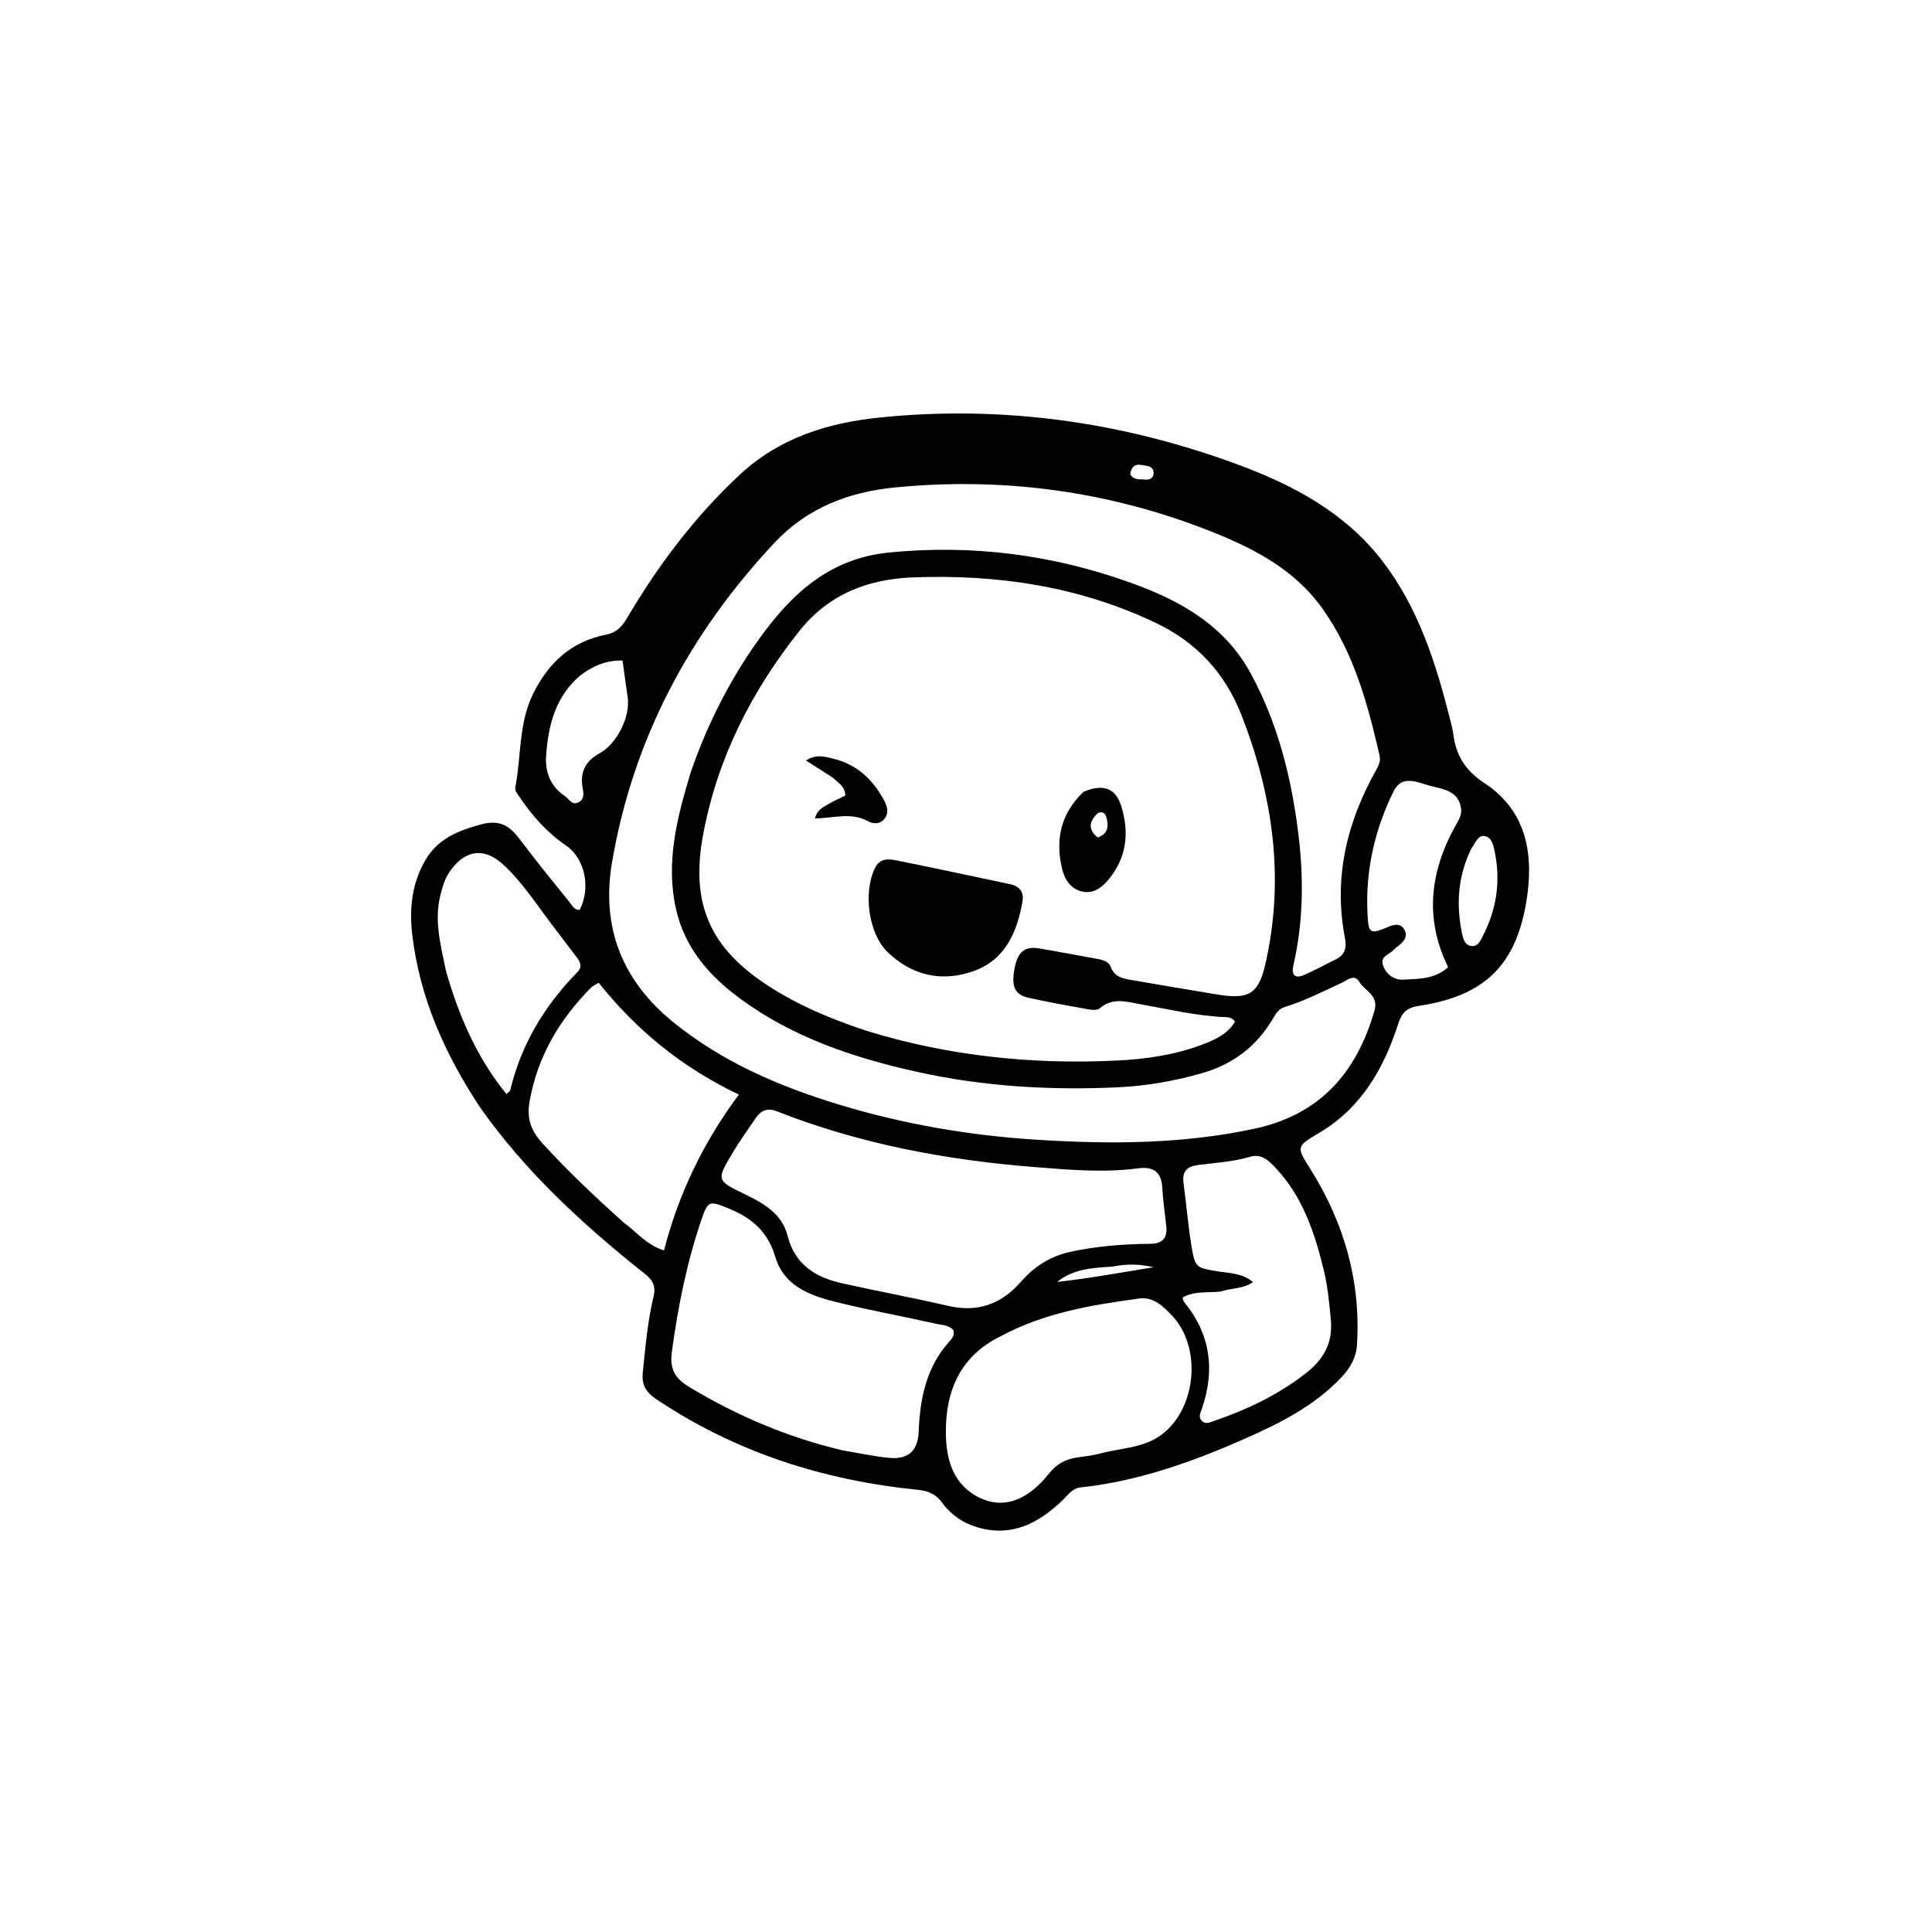 <svg version="1.1" id="Layer_1" xmlns="http://www.w3.org/2000/svg" xmlns:xlink="http://www.w3.org/1999/xlink" x="0px" y="0px"
	 width="100%" viewBox="0 0 624 624" enable-background="new 0 0 624 624" xml:space="preserve">
<path fill="#000000" opacity="1" stroke="none" 
	d="
M155.141,357.787 
	C143.676,340.488 135.543,322.256 133.137,301.793 
	C132.141,293.327 133.075,285.125 137.471,277.679 
	C141.446,270.945 147.749,268.353 155.268,266.291 
	C162.959,264.182 165.709,268.184 169.272,272.896 
	C173.99,279.134 178.956,285.186 183.867,291.276 
	C184.758,292.382 185.4,293.947 187.23,293.888 
	C190.863,286.767 188.977,277.321 182.87,273.129 
	C176.723,268.91 171.876,263.537 167.792,257.376 
	C167.137,256.388 166.207,255.448 166.439,254.26 
	C168.397,244.217 167.445,233.702 172.191,224.08 
	C177.172,213.981 184.594,207.181 195.652,205.007 
	C199.32,204.286 201.001,202.208 202.653,199.412 
	C212.698,182.412 224.442,166.801 238.984,153.276 
	C251.874,141.287 267.574,136.521 284.374,134.827 
	C323.916,130.84 362.386,136.248 399.587,149.959 
	C417.544,156.578 434.389,165.496 446.42,181.102 
	C458.044,196.18 463.711,213.959 468.292,232.132 
	C468.698,233.741 469.174,235.351 469.377,236.991 
	C470.235,243.917 473.189,248.813 479.466,252.94 
	C493.341,262.062 495.487,276.351 492.936,291.479 
	C489.485,311.94 479.238,321.723 458.318,324.862 
	C454.3,325.465 452.747,327.092 451.59,330.692 
	C446.944,345.143 439.679,357.809 426.124,365.869 
	C418.519,370.391 418.677,370.311 423.34,377.76 
	C434.14,395.014 439.522,413.754 438.293,434.223 
	C438.04,438.429 436.16,441.765 433.302,444.795 
	C424.27,454.371 412.805,459.969 400.997,465.143 
	C384.311,472.456 367.26,478.432 349.025,480.411 
	C346.202,480.717 344.858,482.976 343.084,484.663 
	C335.453,491.919 326.939,496.454 316.013,493.391 
	C311.214,492.046 307.225,489.342 304.286,485.326 
	C302.264,482.564 299.875,481.525 296.369,481.172 
	C265.924,478.107 237.512,469.056 211.915,451.868 
	C208.625,449.659 207.185,447.232 207.609,443.219 
	C208.467,435.122 209.11,426.98 211.036,419.071 
	C211.893,415.554 211.013,413.605 208.309,411.455 
	C188.56,395.757 170.016,378.835 155.141,357.787 
M279.573,332.839 
	C306.1,341.063 333.303,343.896 360.94,342.525 
	C370.054,342.073 379.172,340.781 387.829,337.561 
	C392.13,335.961 396.409,334.164 398.886,329.96 
	C398.017,328.787 397.018,328.563 396.035,328.526 
	C386.679,328.179 377.603,325.989 368.445,324.363 
	C363.88,323.552 359.355,322.05 355.175,325.688 
	C354.469,326.302 352.902,326.243 351.812,326.048 
	C345.268,324.876 338.718,323.701 332.227,322.272 
	C327.663,321.267 326.539,318.528 327.745,312.479 
	C328.75,307.43 331.01,305.554 335.554,306.312 
	C341.946,307.378 348.309,308.621 354.689,309.758 
	C356.415,310.066 358.173,310.689 358.76,312.299 
	C359.965,315.603 362.762,316.056 365.513,316.54 
	C374.677,318.151 383.863,319.638 393.039,321.184 
	C403.32,322.916 406.476,321.142 408.739,311.17 
	C414.988,283.623 411.118,256.983 400.98,230.988 
	C395.653,217.329 386.452,207.42 373.102,201.084 
	C348.286,189.305 322.028,185.464 294.91,186.484 
	C280.381,187.03 267.685,191.857 258.216,203.756 
	C242.705,223.248 231.749,244.818 227.124,269.414 
	C222.896,291.899 229.273,306.294 248.513,318.653 
	C257.985,324.737 268.209,329.055 279.573,332.839 
M223.005,249.697 
	C228.562,233.515 236.246,218.436 246.429,204.663 
	C256.653,190.836 268.738,180.3 287.004,178.47 
	C314.035,175.762 340.164,179.158 365.583,188.357 
	C381.387,194.077 395.591,202.044 404.029,217.623 
	C412.727,233.684 417.065,251.013 419.303,268.956 
	C421.087,283.251 421.003,297.517 417.77,311.648 
	C416.988,315.069 418.282,316.21 421.438,314.81 
	C424.782,313.328 427.984,311.53 431.286,309.949 
	C434.345,308.484 435.028,306.238 434.397,302.976 
	C430.656,283.625 434.937,265.692 444.429,248.781 
	C445.292,247.242 445.978,245.815 445.588,244.105 
	C441.76,227.327 437.28,210.787 427.081,196.496 
	C417.845,183.555 404.205,176.735 390.05,171.214 
	C357.578,158.548 323.825,154.057 289.118,157.43 
	C274.116,158.888 260.695,164.027 250.084,175.361 
	C222.644,204.675 204.456,238.763 197.682,278.45 
	C194.125,299.289 200.767,316.648 217.558,330.228 
	C233.442,343.076 251.672,350.882 270.884,356.732 
	C291.801,363.101 313.246,366.774 335.088,368.132 
	C358.582,369.593 381.946,369.531 405.15,364.559 
	C426.274,360.033 438.067,346.583 443.899,326.557 
	C445.42,321.333 440.775,320.102 439.006,317.084 
	C437.443,314.414 435.081,316.639 433.29,317.464 
	C427.243,320.251 421.308,323.301 414.917,325.255 
	C412.917,325.866 412.082,327.393 411.146,328.983 
	C405.917,337.864 398.367,343.663 388.422,346.548 
	C379.417,349.161 370.22,350.757 360.928,351.185 
	C339.244,352.184 317.675,350.936 296.404,346.233 
	C275.93,341.706 256.256,335.165 239.127,322.589 
	C229.092,315.222 221.178,306.211 218.337,293.616 
	C214.979,278.73 218.54,264.56 223.005,249.697 
M345.219,404.424 
	C353.863,402.494 362.643,401.81 371.469,401.731 
	C375.28,401.697 377.074,400.034 376.704,396.232 
	C376.303,392.099 375.623,387.983 375.418,383.842 
	C375.152,378.499 372.622,376.674 367.395,377.365 
	C356.263,378.837 345.06,377.8 333.993,376.925 
	C305.546,374.676 277.637,369.436 250.933,358.948 
	C247.84,357.733 245.788,358.633 244.096,361.12 
	C241.569,364.834 238.923,368.482 236.624,372.335 
	C231.327,381.212 231.4,381.253 240.506,385.678 
	C246.601,388.64 252.565,391.951 254.366,399.109 
	C256.735,408.52 263.49,412.591 272.099,414.505 
	C283.458,417.031 294.91,419.149 306.244,421.776 
	C315.68,423.963 323.337,421.251 329.555,414.18 
	C333.637,409.538 338.362,406.1 345.219,404.424 
M272.039,468.416 
	C277.12,469.259 282.174,470.402 287.289,470.867 
	C293.544,471.437 296.478,468.42 296.726,462.27 
	C297.147,451.778 299.12,441.786 306.383,433.556 
	C307.305,432.511 308.511,431.341 307.891,429.564 
	C306.406,427.965 304.247,427.983 302.379,427.563 
	C292.489,425.34 282.512,423.496 272.649,421.165 
	C263.29,418.954 253.479,416.36 250.362,405.832 
	C247.88,397.447 242.474,393.194 235.033,390.179 
	C229.118,387.781 228.65,387.77 226.547,393.933 
	C221.808,407.822 218.963,422.104 216.99,436.657 
	C216.174,442.676 218.414,445.486 222.987,448.214 
	C238.112,457.237 254.074,464.139 272.039,468.416 
M323.128,431.624 
	C310.186,437.971 305.396,449.18 305.49,462.701 
	C305.546,470.634 307.426,478.565 314.995,482.993 
	C323.158,487.77 331.392,485.242 338.818,475.926 
	C341.331,472.775 344.231,471.244 347.999,470.723 
	C350.466,470.382 352.965,470.094 355.359,469.447 
	C361.599,467.762 368.467,467.713 373.989,464.187 
	C386.346,456.299 388.605,435.407 378.485,424.856 
	C375.629,421.877 372.546,418.747 367.804,419.406 
	C352.636,421.514 337.525,423.881 323.128,431.624 
M201.535,394.958 
	C205.608,397.837 208.775,402.104 214.462,403.865 
	C219.254,385.339 227.228,368.872 238.648,353.536 
	C220.258,344.791 205.492,332.626 193.366,317.408 
	C192.026,318.241 191.382,318.492 190.938,318.941 
	C180.764,329.23 173.666,341.051 171.073,355.602 
	C170.038,361.411 171.511,365.22 175.311,369.392 
	C183.399,378.274 192.107,386.466 201.535,394.958 
M394.14,417.155 
	C390.09,417.615 385.845,416.879 381.956,419.059 
	C382.125,419.606 382.143,420.155 382.419,420.49 
	C391.012,430.932 392.512,442.522 388.145,455.113 
	C387.731,456.307 386.963,457.676 388.126,458.864 
	C389.462,460.229 390.942,459.329 392.312,458.861 
	C402.762,455.295 412.618,450.561 421.424,443.816 
	C427.159,439.425 430.561,434.132 429.842,426.355 
	C429.335,420.881 428.829,415.422 427.532,410.119 
	C424.592,398.095 420.73,386.44 411.94,377.145 
	C409.699,374.774 407.345,372.544 403.751,373.614 
	C398.291,375.239 392.635,375.561 387.05,376.255 
	C383.246,376.728 381.771,378.386 382.266,382.137 
	C383.134,388.712 383.689,395.335 384.737,401.88 
	C385.971,409.587 386.153,409.467 393.81,410.698 
	C397.422,411.279 401.331,411.204 404.702,414.107 
	C401.51,416.305 398.038,415.934 394.14,417.155 
M144.032,313.541 
	C148.134,327.965 153.931,341.522 163.563,353.347 
	C164.347,352.588 164.723,352.4 164.786,352.137 
	C168.339,337.324 175.884,324.782 186.481,313.983 
	C188.214,312.217 187.426,310.701 186.232,309.135 
	C183.506,305.56 180.787,301.979 178.072,298.395 
	C173.148,291.893 168.707,284.984 162.692,279.387 
	C156.486,273.612 150.319,274.367 145.388,281.293 
	C143.711,283.648 142.945,286.344 142.244,289.106 
	C140.197,297.171 142.237,304.948 144.032,313.541 
M467.726,312.398 
	C459.75,296.124 462.03,280.52 470.841,265.366 
	C471.63,264.01 472.11,262.637 471.896,261.102 
	C471.081,255.263 465.807,254.839 461.828,253.788 
	C458.059,252.791 452.867,250.043 450.183,255.438 
	C444.013,267.842 440.993,281.127 441.668,294.996 
	C442.001,301.826 442.495,301.812 448.668,299.257 
	C450.51,298.494 452.311,298.221 453.542,300.146 
	C454.602,301.804 453.935,303.365 452.654,304.635 
	C451.83,305.452 450.785,306.051 450.002,306.898 
	C448.656,308.354 445.668,308.842 446.694,311.778 
	C447.743,314.779 450.302,316.561 453.196,316.407 
	C458.094,316.145 463.266,316.342 467.726,312.398 
M187.578,218.023 
	C179.411,224.854 177.05,234.221 176.38,244.212 
	C176.028,249.48 177.865,254.008 182.403,257.093 
	C183.795,258.039 184.791,260.348 186.995,259.066 
	C188.962,257.921 188.42,255.892 188.127,254.101 
	C187.326,249.199 189.298,245.695 193.534,243.386 
	C199.248,240.273 203.666,231.516 202.716,225.09 
	C202.144,221.225 201.629,217.351 201.071,213.354 
	C196.273,213.213 192.002,214.746 187.578,218.023 
M475.288,273.934 
	C470.87,282.791 470.224,292.073 472.238,301.631 
	C472.582,303.261 473.08,305.099 474.946,305.495 
	C477.279,305.991 478.109,303.878 478.904,302.346 
	C483.43,293.625 484.763,284.426 482.696,274.773 
	C482.267,272.772 481.796,270.522 479.608,270.061 
	C477.45,269.607 476.736,271.911 475.288,273.934 
M359.28,409.093 
	C353.013,409.503 346.704,409.762 341.45,414.037 
	C351.926,412.886 362.234,410.966 372.6,409.294 
	C368.384,408.324 364.277,408.087 359.28,409.093 
M365.039,153.119 
	C366.094,155.151 368.098,154.749 369.826,154.894 
	C371.242,155.013 372.536,154.548 372.593,152.827 
	C372.638,151.49 371.735,150.651 370.498,150.477 
	C368.337,150.173 365.776,149.011 365.039,153.119 
z"/>
<path fill="#000000" opacity="1" stroke="none" 
	d="
M326.241,285.58 
	C329.758,286.306 330.717,288.548 330.231,291.264 
	C328.457,301.192 324.621,310.069 314.358,313.682 
	C304.152,317.276 294.565,315.095 286.72,307.551 
	C280.447,301.519 278.787,288.229 282.558,280.424 
	C284.102,277.229 286.761,277.338 289.344,277.856 
	C301.527,280.3 313.674,282.928 326.241,285.58 
z"/>
<path fill="#000000" opacity="1" stroke="none" 
	d="
M349.949,255.742 
	C356.456,253.051 360.402,254.512 362.256,260.706 
	C364.777,269.127 363.83,277.16 357.962,284.166 
	C355.827,286.716 353.193,288.644 349.783,288.004 
	C345.93,287.281 343.903,284.195 343.056,280.669 
	C340.81,271.311 342.489,262.87 349.949,255.742 
M354.534,270.486 
	C358.071,269.302 358.114,266.551 357.27,263.727 
	C356.818,262.216 355.241,261.857 354.117,263.061 
	C352.017,265.31 351.19,267.804 354.534,270.486 
z"/>
<path fill="#000000" opacity="1" stroke="none" 
	d="
M268.858,251.086 
	C265.956,249.214 263.338,247.555 260.329,245.648 
	C263.469,243.496 266.356,244.386 268.914,244.986 
	C276.695,246.809 282.067,251.813 285.687,258.804 
	C286.651,260.667 287.088,262.662 285.66,264.444 
	C284.158,266.32 282.07,266.175 280.207,265.17 
	C274.831,262.27 269.157,264.258 263.215,264.341 
	C263.918,261.482 265.976,260.636 267.745,259.604 
	C269.443,258.614 271.256,257.823 273.016,256.946 
	C272.994,253.993 270.753,252.864 268.858,251.086 
z"/>
</svg>